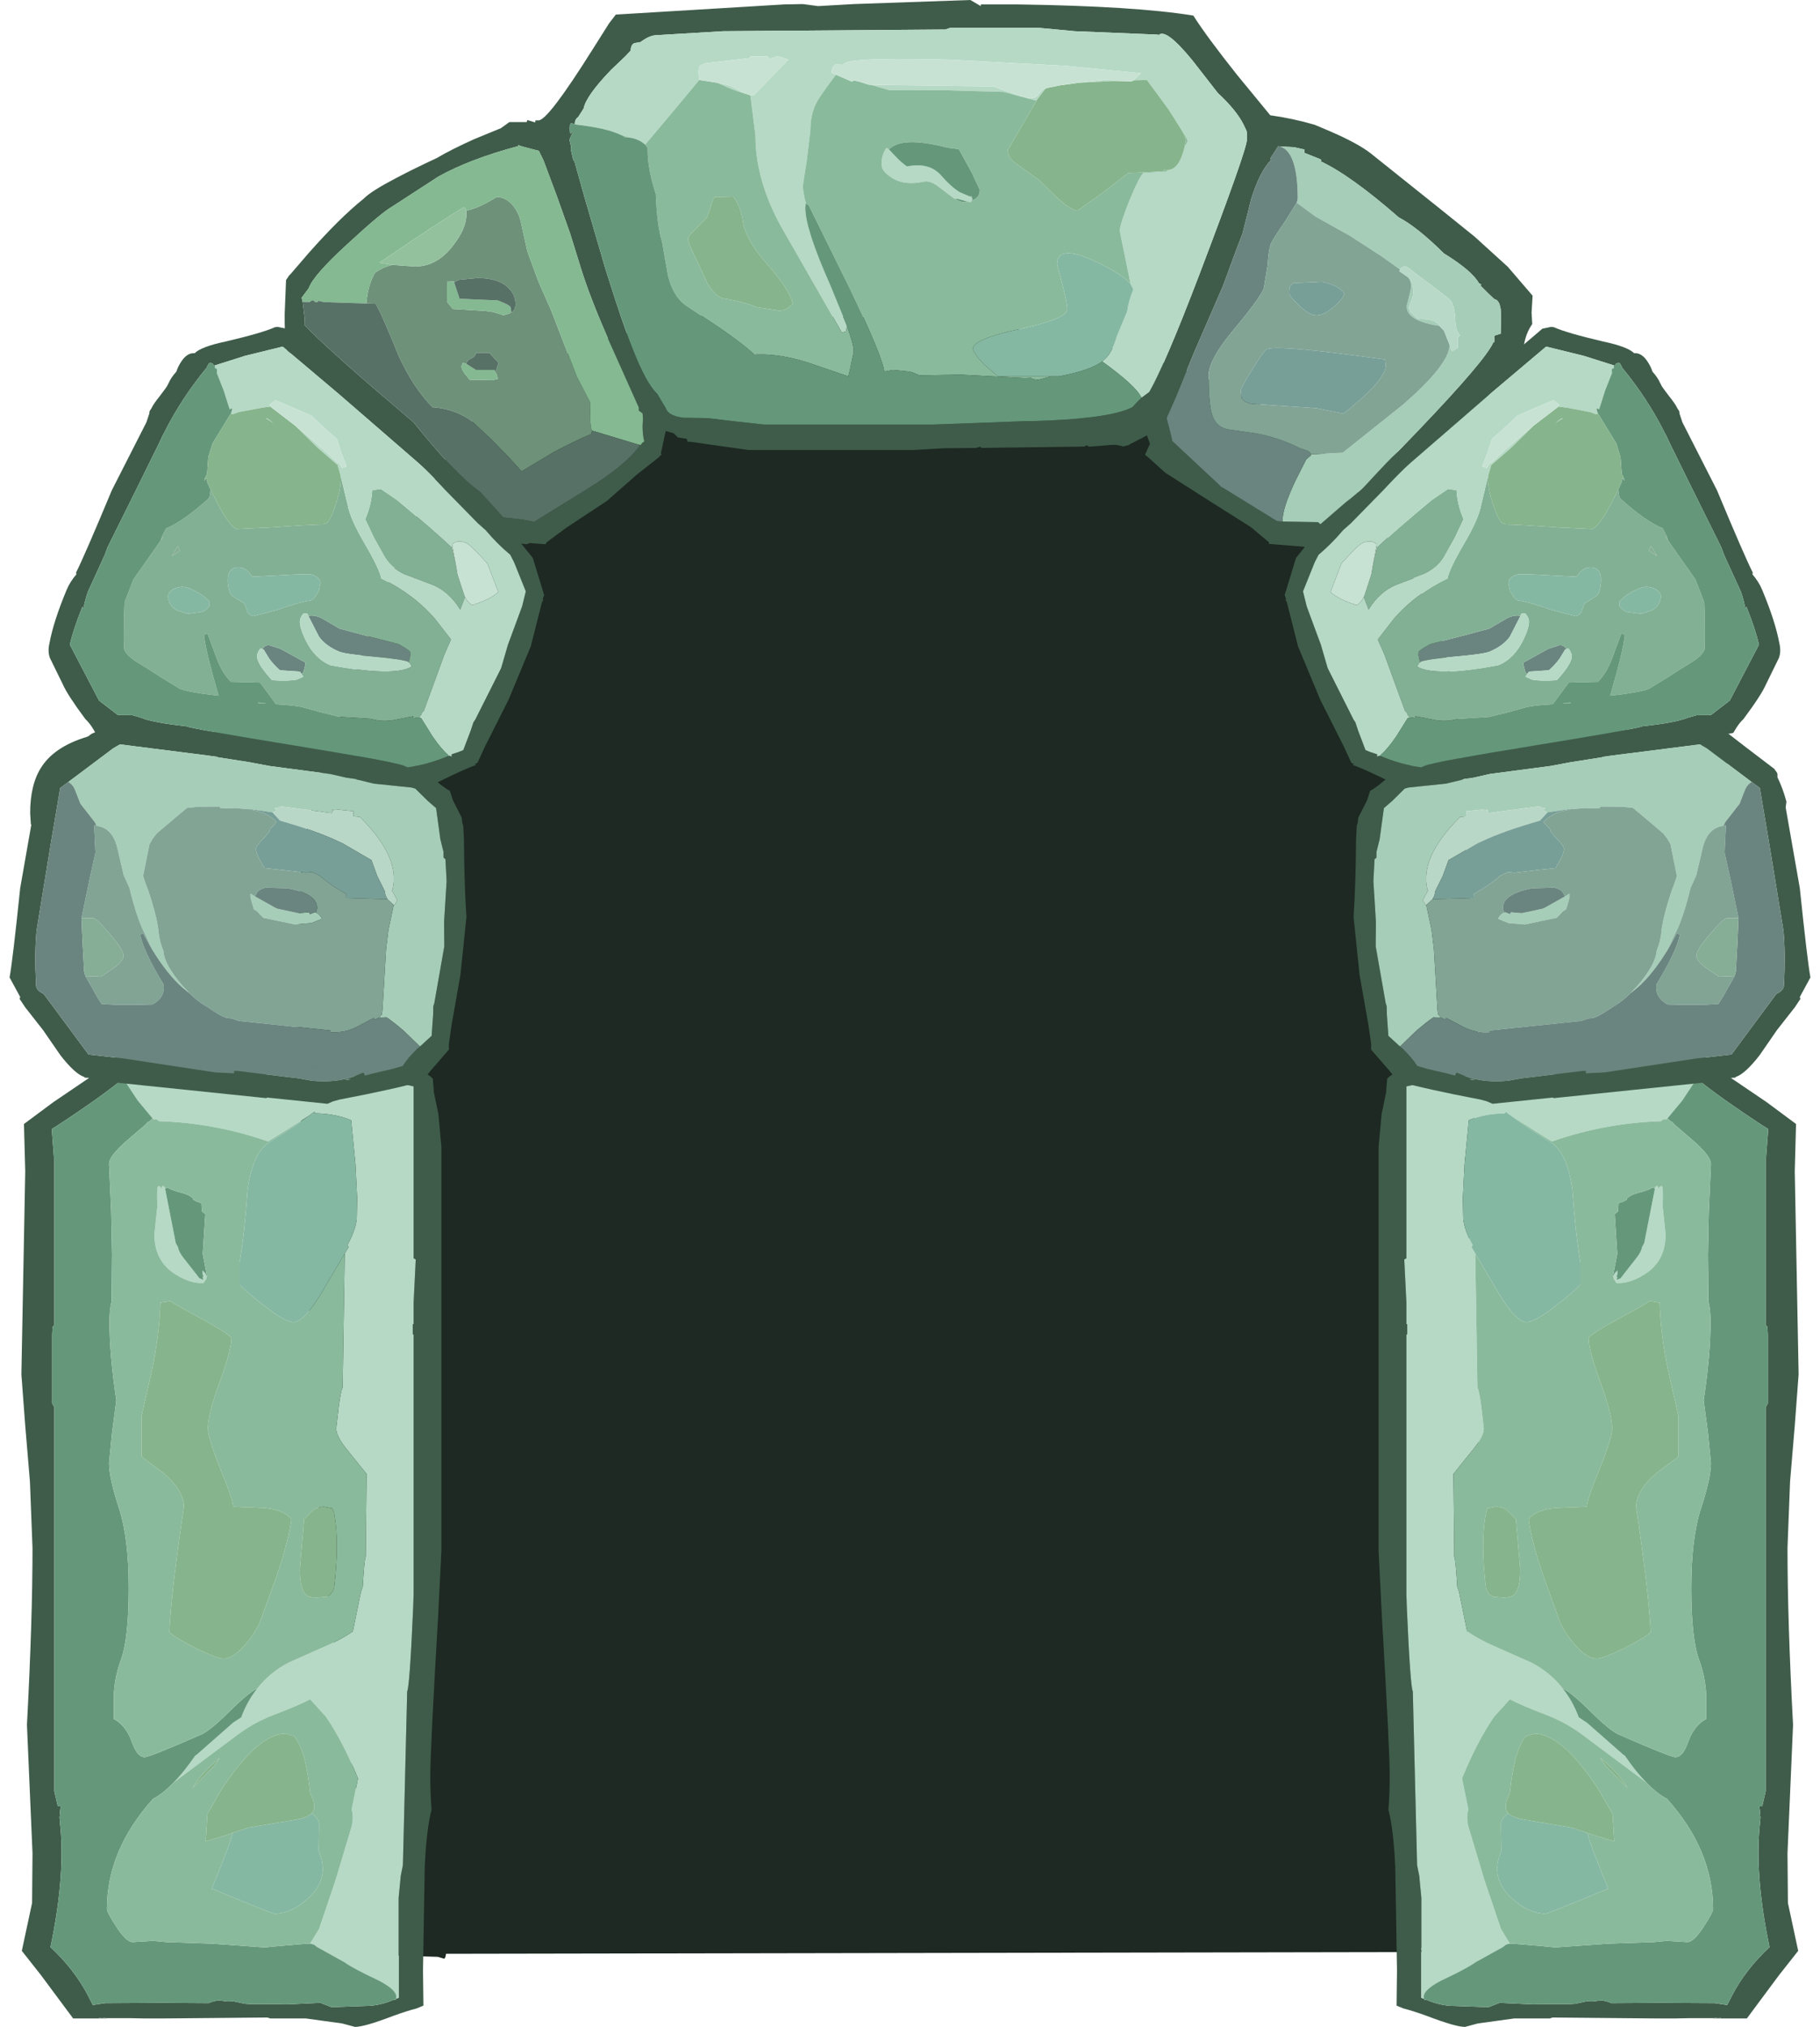 <?xml version="1.0" encoding="UTF-8" standalone="no"?>
<svg xmlns:ffdec="https://www.free-decompiler.com/flash" xmlns:xlink="http://www.w3.org/1999/xlink" ffdec:objectType="frame" height="298.9px" width="268.5px" xmlns="http://www.w3.org/2000/svg">
  <g transform="matrix(1.0, 0.0, 0.0, 1.0, 6.2, 5.0)">
    <use ffdec:characterId="113" height="288.8" transform="matrix(1.0, 0.0, 0.0, 1.0, -1.75, -5.0)" width="251.45" xlink:href="#shape0"/>
    <use ffdec:characterId="115" height="155.0" transform="matrix(1.262, 0.0, 0.0, -0.923, -3.045, 293.881)" width="49.1" xlink:href="#sprite0"/>
    <use ffdec:characterId="117" height="53.0" transform="matrix(0.995, 0.103, -0.103, 0.995, -0.749, 100.126)" width="66.1" xlink:href="#sprite1"/>
    <use ffdec:characterId="115" height="155.0" transform="matrix(-1.262, 0.0, 0.0, -0.923, 259.145, 293.881)" width="49.1" xlink:href="#sprite0"/>
    <use ffdec:characterId="117" height="53.0" transform="matrix(-0.995, 0.103, 0.103, 0.995, 256.849, 100.126)" width="66.1" xlink:href="#sprite1"/>
    <use ffdec:characterId="119" height="65.85" transform="matrix(0.923, 0.385, -0.385, 0.923, 22.119, 37.654)" width="66.4" xlink:href="#sprite2"/>
    <use ffdec:characterId="119" height="65.85" transform="matrix(-0.923, 0.385, 0.385, 0.923, 235.281, 37.654)" width="66.4" xlink:href="#sprite2"/>
  </g>
  <defs>
    <g id="shape0" transform="matrix(1.0, 0.0, 0.0, 1.0, 1.75, 5.0)">
      <path d="M195.0 68.7 L201.75 79.4 Q207.45 88.0 208.8 100.9 209.55 108.15 210.15 121.8 213.0 145.05 210.9 164.35 210.05 172.15 210.9 185.75 L211.95 206.85 211.05 222.35 209.7 245.9 209.3 255.75 Q208.95 261.5 208.05 265.4 207.4 268.35 207.0 274.9 206.2 279.85 203.3 282.45 L204.8 282.6 Q204.6 282.75 204.35 282.85 L202.8 282.85 202.45 283.1 200.9 282.85 59.6 283.1 Q59.5 283.9 59.25 283.8 L58.4 283.55 50.35 283.3 50.35 283.1 44.05 283.1 43.55 282.35 44.1 281.8 44.5 281.4 50.05 281.4 44.6 248.5 Q41.5 228.05 40.6 213.6 37.75 155.4 37.75 144.25 37.75 124.5 38.45 120.2 39.6 112.85 47.1 91.65 52.7 75.8 57.8 65.9 61.95 57.7 68.0 52.85 78.25 44.65 96.5 42.0 L96.5 41.55 131.3 41.8 Q168.15 45.65 184.5 57.8 190.4 62.2 195.0 68.7" fill="#1d2922" fill-rule="evenodd" stroke="none"/>
      <path d="M193.8 74.65 L192.8 75.7 187.25 76.45 186.9 75.8 186.0 75.6 181.0 75.2 181.0 74.95 178.3 72.7 172.2 68.85 165.7 64.7 163.1 62.35 162.75 62.1 162.75 62.0 163.45 60.45 163.15 59.6 163.0 59.2 162.25 59.6 160.4 60.55 160.4 60.6 160.1 60.7 160.0 60.7 159.5 60.85 159.4 60.8 158.5 60.6 157.9 60.6 157.85 60.65 157.8 60.6 154.75 60.85 154.45 60.85 154.25 60.75 154.1 60.65 153.8 60.85 138.5 61.05 138.5 60.85 137.95 61.0 137.8 61.05 133.0 61.1 128.7 61.35 104.2 61.35 99.2 60.65 95.75 60.15 95.25 60.15 95.1 59.7 93.8 59.5 93.2 58.9 92.0 58.55 92.0 58.6 91.3 61.85 91.4 62.05 91.05 62.3 91.1 62.35 87.85 64.9 83.35 68.85 77.3 72.85 74.4 75.0 74.3 75.25 72.15 75.1 72.05 75.05 71.5 75.25 Q70.15 75.15 69.15 74.7 68.3 74.3 68.25 74.0 68.75 73.65 69.3 73.45 L65.0 70.25 58.8 64.45 52.05 57.85 41.45 48.15 41.0 48.5 Q40.2 48.3 38.8 47.1 L37.05 45.85 37.0 46.55 36.75 46.8 36.7 46.85 36.55 47.6 36.25 47.6 35.95 45.3 35.8 45.25 35.85 44.55 35.8 42.55 35.8 42.1 35.8 41.25 36.0 36.3 36.5 35.55 36.55 35.55 39.35 32.3 Q43.95 27.1 47.45 24.3 L47.5 24.25 Q48.6 23.15 52.25 21.25 54.9 19.85 58.25 18.3 60.35 17.05 63.8 15.5 L67.7 13.9 68.95 13.0 71.5 13.0 71.6 12.7 72.75 13.05 72.8 12.75 73.25 12.75 Q74.65 12.75 81.25 2.25 L83.65 -1.55 84.65 -2.85 109.5 -4.35 112.25 -4.4 114.5 -4.1 119.75 -4.4 136.95 -5.0 138.5 -4.1 138.5 -4.35 143.8 -4.35 Q161.35 -4.1 169.85 -2.7 171.85 0.45 176.35 6.1 L181.2 12.0 Q184.5 12.45 187.75 13.4 L190.0 14.35 Q194.15 16.15 196.0 17.6 L206.45 25.95 211.35 29.9 216.25 34.35 219.9 38.6 219.75 41.1 219.85 42.8 219.8 42.85 Q218.5 44.75 218.5 47.5 L218.5 48.0 215.0 51.5 212.25 54.65 209.7 56.85 202.0 65.5 194.7 73.5 193.8 74.65 M162.2 53.65 L163.35 52.8 Q165.7 48.7 170.75 35.45 177.75 17.05 177.75 15.6 L177.75 14.75 177.75 14.6 177.7 14.3 177.25 13.35 Q176.2 11.25 173.45 8.7 L169.75 3.95 Q165.85 -0.85 164.75 0.15 L164.5 0.1 152.35 -0.4 147.0 -0.9 134.0 -0.9 133.25 -0.65 100.5 -0.4 90.45 0.2 Q89.5 0.3 88.3 1.2 L87.4 1.35 Q86.85 1.6 86.85 2.45 L86.0 3.35 83.95 5.3 Q80.25 9.15 79.9 11.0 L79.1 12.25 Q78.6 12.6 78.6 13.25 L78.65 13.35 78.5 13.3 78.2 13.2 Q77.85 13.1 77.85 13.85 77.85 15.1 78.1 14.5 L78.25 14.55 77.85 15.5 77.85 15.65 77.85 15.8 77.95 16.25 78.05 16.65 78.0 17.0 78.35 18.55 78.55 18.8 79.25 21.3 80.05 24.15 83.1 34.6 Q85.7 42.9 87.1 46.35 89.15 51.6 90.75 53.05 L92.0 55.15 92.05 55.25 Q92.4 56.3 94.6 56.6 L98.15 56.65 102.4 57.15 106.5 57.6 131.5 57.6 145.0 57.1 146.0 57.1 Q156.65 56.8 160.3 55.3 L160.85 55.05 161.4 54.45 162.2 53.65 M183.0 71.9 L188.25 72.0 188.6 72.3 192.3 69.1 Q195.5 66.7 199.5 62.15 L203.3 58.2 Q212.95 48.1 214.1 45.5 L214.25 45.45 214.25 44.5 215.2 44.2 215.25 41.75 215.2 40.6 215.05 39.95 Q214.8 39.2 214.25 39.1 L213.35 38.25 212.25 37.15 212.3 36.9 212.0 36.8 Q211.05 35.0 206.95 32.45 L206.85 32.4 Q202.85 28.45 200.15 27.05 193.05 20.85 188.65 18.8 L188.75 18.6 188.7 18.55 188.4 18.4 186.25 17.55 186.25 17.25 186.25 17.05 184.7 16.7 182.65 16.6 182.35 16.55 182.35 16.6 181.25 18.3 181.3 18.6 Q179.65 20.3 178.4 24.3 L177.1 29.45 176.1 32.05 174.25 37.1 169.95 47.0 167.25 53.6 165.9 56.65 166.4 58.55 166.75 60.05 173.45 66.3 173.6 66.45 173.95 66.8 174.25 66.95 182.2 71.85 183.0 71.9 M187.6 75.35 L187.15 75.4 187.5 75.45 187.6 75.35 M213.85 52.15 L213.9 52.15 213.95 52.1 213.85 52.15 M243.05 105.85 Q245.15 104.8 246.0 103.35 L248.15 105.0 249.55 112.8 249.7 113.6 244.95 113.6 244.75 112.35 Q244.75 108.3 243.25 106.1 L243.05 105.85 M209.55 55.95 L209.0 56.3 207.2 58.2 209.55 55.95 M88.1 60.6 L88.35 60.6 88.55 60.3 88.85 60.1 Q88.6 59.15 88.6 57.85 L88.65 56.75 88.65 56.6 88.6 55.95 88.05 55.55 88.05 55.1 83.55 45.05 Q80.8 38.75 79.5 34.55 L77.9 29.4 76.0 24.05 74.0 18.7 73.3 17.25 70.85 16.6 70.25 16.4 70.25 16.55 Q63.1 18.45 58.45 21.05 L51.6 25.5 Q50.15 26.3 45.15 30.9 40.0 35.6 39.35 37.5 L38.3 38.9 38.45 39.55 38.75 42.0 38.7 42.9 Q41.35 45.7 48.7 52.05 L54.8 57.25 Q61.0 65.0 64.65 67.55 L68.05 71.3 70.85 71.6 72.6 71.95 80.45 67.1 Q85.95 63.7 88.1 60.85 L88.05 60.7 88.1 60.6 M39.25 39.55 L39.4 39.4 39.4 39.55 39.25 39.55 M8.05 103.8 L4.25 106.15 Q0.85 108.2 0.25 109.85 -0.25 111.1 -0.3 113.4 L-0.35 117.35 -1.0 117.6 -1.65 116.5 -1.75 114.9 Q-1.75 110.6 -0.05 108.05 2.05 104.85 7.35 103.45 L8.05 103.8" fill="#3f5c4a" fill-rule="evenodd" stroke="none"/>
      <path d="M193.8 74.65 L194.7 73.5 202.0 65.5 209.7 56.85 212.25 54.65 206.75 60.75 199.0 69.15 193.8 74.65 M47.85 39.75 Q48.05 37.1 49.1 35.25 50.05 34.5 51.65 34.05 L55.0 34.3 Q58.25 34.3 60.6 31.25 62.6 28.7 62.6 26.65 L62.6 26.1 62.6 26.05 Q63.95 25.8 65.6 24.9 L67.1 24.05 Q68.25 24.05 69.25 25.05 70.2 26.05 70.6 27.55 L71.6 32.05 73.25 36.55 75.1 40.75 78.9 50.55 80.9 54.4 80.85 55.65 Q80.85 57.75 81.1 58.5 L81.15 58.5 81.0 59.0 Q78.85 59.9 75.5 61.65 L70.75 64.5 68.65 62.2 66.25 59.75 63.35 57.05 Q60.8 55.25 57.6 55.05 54.75 52.15 52.6 47.45 50.5 42.2 49.25 39.8 L47.85 39.75 M60.8 36.65 L60.75 36.5 59.75 36.55 59.75 39.5 60.6 40.55 65.5 40.85 65.75 40.9 65.85 40.9 66.4 41.0 67.05 41.15 68.1 41.5 69.0 41.2 Q69.85 40.9 69.85 39.85 69.85 38.5 68.85 37.5 67.45 36.0 64.25 36.0 L61.6 36.25 Q61.15 36.4 60.8 36.65 M66.9 49.85 L67.35 48.5 66.0 47.05 64.0 47.05 Q64.0 47.55 63.3 47.85 62.7 48.1 62.6 48.65 L62.1 48.5 61.85 49.05 Q61.95 49.5 62.4 50.15 L63.1 51.0 66.5 51.05 67.25 50.85 67.1 50.3 66.9 49.85" fill="#6e9279" fill-rule="evenodd" stroke="none"/>
      <path d="M182.65 16.6 L184.7 16.7 186.25 17.05 186.25 17.25 186.25 17.55 188.4 18.4 188.7 18.55 188.75 18.6 188.65 18.8 Q193.05 20.85 200.15 27.05 202.85 28.45 206.85 32.4 L206.95 32.45 Q211.05 35.0 212.0 36.8 L212.3 36.9 212.25 37.15 213.35 38.25 214.25 39.1 Q214.8 39.2 215.05 39.95 L215.2 40.6 215.25 41.75 215.2 44.2 214.25 44.5 214.25 45.45 214.1 45.5 Q212.95 48.1 203.3 58.2 L199.5 62.15 Q195.5 66.7 192.3 69.1 L188.6 72.3 188.25 72.0 183.0 71.9 183.0 71.8 Q183.0 69.9 184.95 65.8 L186.5 62.75 187.25 62.1 187.2 62.0 191.9 61.75 200.8 54.65 Q207.65 48.7 207.65 45.85 L208.0 46.8 208.9 46.25 208.9 44.75 209.2 44.45 Q208.55 43.7 208.5 42.3 208.4 39.95 207.75 39.25 207.25 38.75 203.8 36.2 L201.45 34.4 201.0 34.25 200.7 34.4 Q200.45 34.5 200.35 34.75 L197.7 32.85 193.0 29.8 187.9 26.95 185.1 24.9 185.25 24.3 Q185.25 17.4 182.65 16.6 M201.55 35.9 L201.9 36.2 Q202.5 37.75 202.2 38.8 L201.65 40.3 201.9 41.05 203.0 42.05 Q205.5 41.95 206.15 43.0 L206.15 43.05 Q201.15 42.3 201.35 40.05 L201.85 38.0 Q202.15 36.8 201.65 36.05 L201.55 35.9" fill="#a5cdb7" fill-rule="evenodd" stroke="none"/>
      <path d="M182.65 16.6 Q185.25 17.4 185.25 24.3 L185.1 24.9 183.45 27.55 Q181.45 30.45 181.25 31.05 180.95 31.95 180.8 34.15 L180.25 37.5 Q179.75 38.9 175.65 43.8 172.1 48.1 172.1 50.35 172.1 54.8 172.7 56.4 173.25 57.9 174.85 58.3 L179.0 58.9 Q182.3 59.45 185.6 61.1 L186.2 61.3 Q186.9 61.5 187.1 61.75 L187.2 62.0 187.25 62.1 186.5 62.75 184.95 65.8 Q183.0 69.9 183.0 71.8 L183.0 71.9 182.2 71.85 174.25 66.95 173.95 66.8 173.6 66.45 173.45 66.3 166.75 60.05 166.4 58.55 165.9 56.65 167.25 53.6 169.95 47.0 174.25 37.1 176.1 32.05 177.1 29.45 178.4 24.3 Q179.65 20.3 181.3 18.6 L181.25 18.3 182.35 16.6 182.35 16.55 182.65 16.6" fill="#6a857f" fill-rule="evenodd" stroke="none"/>
      <path d="M185.1 24.9 L187.9 26.95 193.0 29.8 197.7 32.85 200.35 34.75 200.25 35.0 201.55 35.9 201.65 36.05 Q202.15 36.8 201.85 38.0 L201.35 40.05 Q201.15 42.3 206.15 43.05 L206.8 43.75 206.85 43.8 206.85 43.85 206.9 43.95 207.65 45.85 Q207.65 48.7 200.8 54.65 L191.9 61.75 187.2 62.0 187.1 61.75 Q186.9 61.5 186.2 61.3 L185.6 61.1 Q182.3 59.45 179.0 58.9 L174.85 58.3 Q173.25 57.9 172.7 56.4 172.1 54.8 172.1 50.35 172.1 48.1 175.65 43.8 179.75 38.9 180.25 37.5 L180.8 34.15 Q180.95 31.95 181.25 31.05 181.45 30.45 183.45 27.55 L185.1 24.9 M198.25 48.85 L198.15 48.05 198.0 48.0 Q181.7 45.7 180.6 46.55 180.05 47.0 178.45 49.6 176.85 52.2 176.85 52.6 L176.95 53.65 Q177.3 54.35 178.5 54.55 L188.05 55.2 192.0 56.0 Q198.25 51.05 198.25 48.85 M188.85 36.55 L184.6 36.75 184.15 37.15 Q184.0 37.45 184.0 38.25 184.0 38.65 185.4 40.0 186.95 41.5 188.0 41.5 189.1 41.5 190.45 40.35 191.75 39.3 192.15 38.3 191.35 37.1 188.85 36.55" fill="#81a495" fill-rule="evenodd" stroke="none"/>
      <path d="M188.85 36.55 Q191.35 37.1 192.15 38.3 191.75 39.3 190.45 40.35 189.1 41.5 188.0 41.5 186.95 41.5 185.4 40.0 184.0 38.65 184.0 38.25 184.0 37.45 184.15 37.15 L184.6 36.75 188.85 36.55 M198.25 48.85 Q198.25 51.05 192.0 56.0 L188.05 55.2 178.5 54.55 Q177.3 54.35 176.95 53.65 L176.85 52.6 Q176.85 52.2 178.45 49.6 180.05 47.0 180.6 46.55 181.7 45.7 198.0 48.0 L198.15 48.05 198.25 48.85" fill="#779f97" fill-rule="evenodd" stroke="none"/>
      <path d="M78.65 13.35 L78.6 13.25 Q78.6 12.6 79.1 12.25 L79.9 11.0 Q80.25 9.15 83.95 5.3 L86.0 3.35 86.85 2.45 Q86.85 1.6 87.4 1.35 L88.3 1.2 Q89.5 0.3 90.45 0.2 L100.5 -0.4 133.25 -0.65 134.0 -0.9 147.0 -0.9 152.35 -0.4 164.5 0.1 164.75 0.15 Q165.85 -0.85 169.75 3.95 L173.45 8.7 Q176.2 11.25 177.25 13.35 L177.7 14.3 177.75 14.6 177.75 14.75 177.75 15.6 Q177.75 17.05 170.75 35.45 165.7 48.7 163.35 52.8 L162.2 53.65 Q161.4 51.9 156.4 48.3 L157.0 47.75 Q157.95 46.75 158.6 44.5 L160.0 41.15 160.1 40.95 Q160.2 39.95 160.65 38.6 L161.0 37.65 160.6 36.9 159.8 33.0 159.0 29.05 Q159.0 28.1 160.45 24.5 161.95 20.9 162.5 20.5 L165.85 20.3 166.2 20.05 Q167.8 19.9 168.55 16.7 L169.0 15.85 Q169.0 15.45 168.0 14.0 L166.2 11.15 163.0 6.8 161.05 6.85 162.1 5.8 151.0 4.7 134.0 3.8 Q121.5 3.5 119.0 4.1 118.35 4.25 118.1 4.55 L117.0 4.5 117.0 4.55 Q116.5 4.8 116.5 5.75 L117.2 6.05 117.1 6.05 Q114.75 9.15 114.25 10.15 113.35 11.85 113.35 14.25 L112.8 18.85 Q112.25 22.05 112.25 22.5 112.25 23.3 112.7 25.05 L112.65 25.0 112.6 25.65 Q112.6 28.75 116.2 36.85 L118.75 43.05 118.6 43.85 118.0 44.05 109.0 28.35 Q105.25 21.5 105.25 15.0 L104.5 9.05 105.0 9.05 108.5 5.45 110.1 3.8 109.15 3.45 108.5 3.3 107.35 3.65 107.0 3.3 104.5 3.3 104.5 3.55 98.0 4.3 97.15 4.6 Q96.85 4.85 96.85 5.65 L96.95 6.8 93.0 11.55 89.0 16.3 88.95 16.3 Q88.05 15.5 86.75 15.3 L86.7 15.3 85.4 14.9 Q83.4 13.9 78.65 13.35 M153.0 7.2 L157.15 6.75 158.25 6.9 158.5 6.95 158.1 6.95 153.0 7.2 M148.05 8.05 L146.75 9.75 146.75 9.8 146.5 9.8 144.45 9.25 141.85 8.55 132.95 8.3 125.0 8.3 122.25 7.5 140.35 7.75 Q145.15 9.5 145.75 9.5 146.5 9.5 146.85 9.1 L147.6 8.25 148.05 8.05 M124.95 17.05 L125.95 18.1 Q126.7 18.9 127.6 19.55 131.0 18.85 132.8 21.05 134.1 22.55 135.4 23.35 L136.8 23.95 137.25 24.0 137.1 24.1 137.25 24.25 137.2 24.55 137.0 24.8 136.55 24.75 136.1 24.6 135.0 24.3 134.75 24.3 134.6 24.3 132.15 22.45 Q130.95 21.55 130.0 21.8 127.2 22.4 125.35 21.2 123.85 20.25 123.85 19.25 123.85 17.75 124.6 16.8 L124.95 17.05 M99.6 7.2 L101.0 7.5 Q101.8 7.65 103.0 8.45 L103.55 8.75 Q101.8 8.25 100.2 7.45 L99.6 7.2" fill="#b5d9c5" fill-rule="evenodd" stroke="none"/>
      <path d="M160.6 36.9 L161.0 37.65 160.65 38.6 Q160.2 39.95 160.1 40.95 L160.0 41.15 158.6 44.5 Q157.95 46.75 157.0 47.75 L156.4 48.3 Q154.6 49.65 150.0 50.5 L148.85 50.5 141.0 50.5 139.0 48.75 Q137.35 47.05 137.35 46.4 137.35 45.0 144.3 43.5 151.25 42.0 151.25 40.6 151.25 39.4 149.75 34.0 149.75 30.9 155.4 33.55 159.5 35.5 160.6 36.9" fill="#85b8a2" fill-rule="evenodd" stroke="none"/>
      <path d="M85.4 14.9 L86.7 15.3 86.05 15.3 Q85.8 15.05 85.4 14.9 M88.95 16.3 L89.0 16.3 93.0 11.55 96.95 6.8 97.0 6.8 99.6 7.2 100.2 7.45 Q101.8 8.25 103.55 8.75 L104.5 9.05 105.25 15.0 Q105.25 21.5 109.0 28.35 L118.0 44.05 118.6 43.85 118.75 43.05 Q119.75 45.8 119.75 46.85 L119.15 49.7 118.95 50.5 114.25 48.9 Q109.15 47.05 105.1 47.3 103.4 45.7 99.75 43.2 L95.0 40.05 Q93.1 38.7 92.35 35.65 L91.5 30.8 Q90.7 28.05 90.55 23.6 89.35 19.95 89.35 17.15 L89.35 16.8 88.95 16.3 M112.7 25.05 Q112.25 23.3 112.25 22.5 112.25 22.05 112.8 18.85 L113.35 14.25 Q113.35 11.85 114.25 10.15 114.75 9.15 117.1 6.05 L117.2 6.05 119.5 7.05 119.7 6.85 120.6 7.05 122.0 7.5 122.25 7.5 125.0 8.3 132.95 8.3 141.85 8.55 144.45 9.25 146.5 9.8 146.75 9.8 142.5 17.1 Q142.5 18.15 143.4 18.9 L147.1 21.55 149.6 24.0 Q151.85 26.05 152.75 26.05 L156.5 23.4 160.25 20.5 165.5 20.25 165.5 20.05 166.0 20.05 166.2 20.05 165.85 20.3 162.5 20.5 Q161.95 20.9 160.45 24.5 159.0 28.1 159.0 29.05 L159.8 33.0 160.6 36.9 Q159.5 35.5 155.4 33.55 149.75 30.9 149.75 34.0 151.25 39.4 151.25 40.6 151.25 42.0 144.3 43.5 137.35 45.0 137.35 46.4 137.35 47.05 139.0 48.75 L141.0 50.5 148.85 50.5 147.0 51.0 146.1 50.9 145.9 50.7 145.0 50.75 135.6 50.25 129.45 50.35 128.65 50.0 128.0 49.8 125.5 49.55 124.25 49.8 Q124.0 47.6 119.15 37.5 L113.1 25.25 112.7 25.05 M168.0 14.0 Q169.0 15.45 169.0 15.85 L168.55 16.7 168.75 15.65 Q168.75 15.25 168.0 14.0 M124.95 17.05 L124.6 16.8 Q123.85 17.75 123.85 19.25 123.85 20.25 125.35 21.2 127.2 22.4 130.0 21.8 130.95 21.55 132.15 22.45 L134.6 24.3 134.75 24.3 Q135.45 24.8 136.0 24.8 L136.55 24.75 137.0 24.8 137.2 24.55 Q138.35 24.15 138.35 23.0 L137.1 20.35 135.25 17.0 133.7 16.8 133.5 16.75 Q128.45 15.45 126.1 16.3 125.35 16.6 124.95 17.05 M98.6 25.65 L98.1 27.05 96.05 29.15 Q95.35 29.8 95.35 30.25 95.35 30.95 96.45 33.1 L97.85 36.05 Q98.15 37.0 99.0 37.95 99.85 38.9 100.5 39.0 103.6 39.5 105.4 40.3 L108.75 40.8 Q109.9 40.8 110.75 39.75 110.25 37.65 106.8 33.75 103.6 30.1 103.35 27.3 102.95 25.3 102.0 24.0 L99.25 24.05 Q98.85 24.55 98.6 25.65" fill="#8aba9c" fill-rule="evenodd" stroke="none"/>
      <path d="M162.2 53.65 L161.4 54.45 160.85 55.05 160.3 55.3 Q156.65 56.8 146.0 57.1 L145.0 57.1 131.5 57.6 106.5 57.6 102.4 57.15 98.15 56.65 94.6 56.6 Q92.4 56.3 92.05 55.25 L92.0 55.15 90.75 53.05 Q89.15 51.6 87.1 46.35 85.7 42.9 83.1 34.6 L80.05 24.15 79.25 21.3 78.55 18.8 78.35 18.55 78.0 17.0 78.05 16.65 77.95 16.25 77.85 15.8 77.85 15.65 77.85 15.5 78.25 14.55 78.1 14.5 Q77.85 15.1 77.85 13.85 77.85 13.1 78.2 13.2 L78.5 13.3 78.65 13.35 Q83.4 13.9 85.4 14.9 85.8 15.05 86.05 15.3 L86.7 15.3 86.75 15.3 Q88.05 15.5 88.95 16.3 L89.35 16.8 89.35 17.15 Q89.35 19.95 90.55 23.6 90.7 28.05 91.5 30.8 L92.35 35.65 Q93.1 38.7 95.0 40.05 L99.75 43.2 Q103.4 45.7 105.1 47.3 109.15 47.05 114.25 48.9 L118.95 50.5 119.15 49.7 119.75 46.85 Q119.75 45.8 118.75 43.05 L116.2 36.85 Q112.6 28.75 112.6 25.65 L112.65 25.0 112.7 25.05 113.1 25.25 119.15 37.5 Q124.0 47.6 124.25 49.8 L125.5 49.55 128.0 49.8 128.65 50.0 129.45 50.35 135.6 50.25 145.0 50.75 145.9 50.7 146.1 50.9 147.0 51.0 148.85 50.5 150.0 50.5 Q154.6 49.65 156.4 48.3 161.4 51.9 162.2 53.65 M137.2 24.55 L137.25 24.25 137.1 24.1 137.25 24.0 136.8 23.95 135.4 23.35 Q134.1 22.55 132.8 21.05 131.0 18.85 127.6 19.55 126.7 18.9 125.95 18.1 L124.95 17.05 Q125.35 16.6 126.1 16.3 128.45 15.45 133.5 16.75 L133.7 16.8 135.25 17.0 137.1 20.35 138.35 23.0 Q138.35 24.15 137.2 24.55 M134.75 24.3 L135.0 24.3 136.1 24.6 136.55 24.75 136.0 24.8 Q135.45 24.8 134.75 24.3" fill="#65987b" fill-rule="evenodd" stroke="none"/>
      <path d="M161.05 6.85 L163.0 6.8 166.2 11.15 168.0 14.0 Q168.75 15.25 168.75 15.65 L168.55 16.7 Q167.8 19.9 166.2 20.05 L166.0 20.05 165.5 20.05 165.5 20.25 160.25 20.5 156.5 23.4 152.75 26.05 Q151.85 26.05 149.6 24.0 L147.1 21.55 143.4 18.9 Q142.5 18.15 142.5 17.1 L146.75 9.8 146.75 9.75 148.05 8.05 148.4 7.95 150.1 7.6 152.65 7.25 153.0 7.2 158.1 6.95 158.5 6.95 160.75 7.0 161.05 6.85 M98.6 25.65 Q98.85 24.55 99.25 24.05 L102.0 24.0 Q102.95 25.3 103.35 27.3 103.6 30.1 106.8 33.75 110.25 37.65 110.75 39.75 109.9 40.8 108.75 40.8 L105.4 40.3 Q103.6 39.5 100.5 39.0 99.85 38.9 99.0 37.95 98.15 37.0 97.85 36.05 L96.45 33.1 Q95.35 30.95 95.35 30.25 95.35 29.8 96.05 29.15 L98.1 27.05 98.6 25.65" fill="#86b48c" fill-rule="evenodd" stroke="none"/>
      <path d="M38.45 39.55 L38.3 38.9 39.35 37.5 Q40.0 35.6 45.15 30.9 50.15 26.3 51.6 25.5 L58.45 21.05 Q63.1 18.45 70.25 16.55 L70.25 16.4 70.85 16.6 73.3 17.25 74.0 18.7 76.0 24.05 77.9 29.4 79.5 34.55 Q80.8 38.75 83.55 45.05 L88.05 55.1 88.05 55.55 88.6 55.95 88.65 56.6 88.65 56.75 88.6 57.85 Q88.6 59.15 88.85 60.1 L88.55 60.3 88.35 60.6 88.1 60.6 85.3 59.75 81.15 58.5 81.1 58.5 Q80.85 57.75 80.85 55.65 L80.9 54.4 78.9 50.55 75.1 40.75 73.25 36.55 71.6 32.05 70.6 27.55 Q70.2 26.05 69.25 25.05 68.25 24.05 67.1 24.05 L65.6 24.9 Q63.95 25.8 62.6 26.05 L62.6 26.1 62.5 25.8 62.25 25.55 Q59.35 27.2 49.75 33.75 L51.65 34.05 Q50.05 34.5 49.1 35.25 48.05 37.1 47.85 39.75 L41.6 39.55 40.75 39.35 40.65 39.55 40.3 39.55 40.0 39.25 39.65 39.4 39.45 39.55 39.4 39.55 39.4 39.4 39.25 39.55 38.5 39.5 38.45 39.55 M65.85 40.9 L65.75 40.9 65.5 40.85 60.6 40.55 59.75 39.5 59.75 36.55 60.75 36.5 60.8 36.65 61.6 39.05 67.25 39.3 68.2 39.7 Q68.9 40.0 69.1 40.25 L69.25 41.0 69.0 41.2 68.1 41.5 67.05 41.15 66.3 40.95 65.85 40.9 M66.9 49.85 L67.1 50.3 67.25 50.85 66.5 51.05 63.1 51.0 62.4 50.15 Q61.95 49.5 61.85 49.05 L62.1 48.5 62.6 48.65 64.0 49.55 66.75 49.55 66.9 49.85" fill="#84b991" fill-rule="evenodd" stroke="none"/>
      <path d="M38.45 39.55 L38.5 39.5 39.25 39.55 39.4 39.55 39.45 39.55 39.65 39.4 40.0 39.25 40.3 39.55 40.65 39.55 40.75 39.35 41.6 39.55 47.85 39.75 49.25 39.8 Q50.5 42.2 52.6 47.45 54.75 52.15 57.6 55.05 60.8 55.25 63.35 57.05 L66.25 59.75 68.65 62.2 70.75 64.5 75.5 61.65 Q78.85 59.9 81.0 59.0 L81.15 58.5 85.3 59.75 88.1 60.6 88.05 60.7 88.1 60.85 Q85.95 63.7 80.45 67.1 L72.6 71.95 70.85 71.6 68.05 71.3 64.65 67.55 Q61.0 65.0 54.8 57.25 L48.7 52.05 Q41.35 45.7 38.7 42.9 L38.75 42.0 38.45 39.55 M60.8 36.65 Q61.15 36.4 61.6 36.25 L64.25 36.0 Q67.45 36.0 68.85 37.5 69.85 38.5 69.85 39.85 69.85 40.9 69.0 41.2 L69.25 41.0 69.1 40.25 Q68.9 40.0 68.2 39.7 L67.25 39.3 61.6 39.05 60.8 36.65 M67.05 41.15 L66.4 41.0 65.85 40.9 66.3 40.95 67.05 41.15 M62.6 48.65 Q62.7 48.1 63.3 47.85 64.0 47.55 64.0 47.05 L66.0 47.05 67.35 48.5 66.9 49.85 66.75 49.55 64.0 49.55 62.6 48.65" fill="#577166" fill-rule="evenodd" stroke="none"/>
      <path d="M96.95 6.8 L96.85 5.65 Q96.85 4.85 97.15 4.6 L98.0 4.3 104.5 3.55 104.5 3.3 107.0 3.3 107.35 3.65 108.5 3.3 109.15 3.45 110.1 3.8 108.5 5.45 105.0 9.05 104.5 9.05 103.55 8.75 103.0 8.45 Q101.8 7.65 101.0 7.5 L99.6 7.2 97.0 6.8 96.95 6.8 M117.2 6.05 L116.5 5.75 Q116.5 4.8 117.0 4.55 L117.0 4.5 118.1 4.55 Q118.35 4.25 119.0 4.1 121.5 3.5 134.0 3.8 L151.0 4.7 162.1 5.8 161.05 6.85 160.75 7.0 158.5 6.95 158.25 6.9 157.15 6.75 153.0 7.2 152.65 7.25 150.1 7.6 148.4 7.95 148.05 8.05 147.6 8.25 146.85 9.1 Q146.5 9.5 145.75 9.5 145.15 9.5 140.35 7.75 L122.25 7.5 122.0 7.5 120.6 7.05 119.7 6.85 119.5 7.05 117.2 6.05" fill="#c7e2d3" fill-rule="evenodd" stroke="none"/>
      <path d="M200.35 34.75 Q200.45 34.5 200.7 34.4 L201.0 34.25 201.45 34.4 203.8 36.2 Q207.25 38.75 207.75 39.25 208.4 39.95 208.5 42.3 208.55 43.7 209.2 44.45 L208.9 44.75 208.9 46.25 208.0 46.8 207.65 45.85 206.9 43.95 206.85 43.85 206.85 43.8 206.8 43.75 206.15 43.05 206.15 43.0 Q205.5 41.95 203.0 42.05 L201.9 41.05 201.65 40.3 202.2 38.8 Q202.5 37.75 201.9 36.2 L201.55 35.9 200.25 35.0 200.35 34.75" fill="#b9d9c8" fill-rule="evenodd" stroke="none"/>
      <path d="M51.65 34.05 L49.75 33.75 Q59.35 27.2 62.25 25.55 L62.5 25.8 62.6 26.1 62.6 26.65 Q62.6 28.7 60.6 31.25 58.25 34.3 55.0 34.3 L51.65 34.05" fill="#93c19e" fill-rule="evenodd" stroke="none"/>
    </g>
    <g id="sprite0" transform="matrix(1.0, 0.0, 0.0, 1.0, -1.55, -1.05)">
      <use ffdec:characterId="114" height="155.0" transform="matrix(1.0, 0.0, 0.0, 1.0, 1.55, 1.05)" width="49.1" xlink:href="#shape1"/>
    </g>
    <g id="shape1" transform="matrix(1.0, 0.0, 0.0, 1.0, -1.55, -1.05)">
      <path d="M11.45 2.45 L14.15 2.45 14.2 2.45 16.0 2.4 17.8 2.4 18.05 2.4 30.3 2.55 30.65 2.4 34.8 2.4 39.05 1.6 40.55 1.05 Q41.65 1.05 45.0 2.8 46.6 3.6 47.75 4.0 L48.55 4.45 48.5 10.1 48.7 26.5 Q48.9 32.65 49.5 35.75 49.35 38.35 49.35 41.05 49.35 45.35 50.25 66.25 L50.65 77.05 50.65 141.65 50.3 146.85 49.75 150.5 49.75 150.8 49.65 152.45 49.65 152.55 49.6 152.6 Q49.0 153.55 46.75 154.4 L44.5 154.9 43.45 155.3 41.55 156.05 12.5 156.05 Q11.95 154.9 10.05 153.2 L5.3 148.8 1.85 145.3 2.0 137.75 1.55 105.3 2.0 97.1 2.55 88.15 2.85 77.55 Q2.85 66.0 2.2 49.3 L2.85 28.8 2.8 20.85 1.6 13.2 3.85 9.3 7.6 2.4 10.6 2.4 10.7 2.5 10.75 2.5 10.8 2.55 11.05 2.55 11.45 2.45 M45.35 5.55 L45.3 5.35 45.1 5.4 Q43.4 4.4 41.8 4.4 L37.8 4.2 36.5 4.9 32.6 4.65 30.3 4.7 30.05 4.7 29.6 4.7 29.5 4.7 29.05 4.7 28.2 4.7 27.65 4.75 26.3 5.15 25.7 5.1 24.55 5.3 23.8 5.05 23.45 4.85 17.9 4.9 11.35 4.85 9.9 4.55 9.3 6.15 Q7.75 10.2 4.95 13.8 6.75 25.5 6.05 33.8 L6.0 34.65 6.1 34.65 6.05 35.4 6.15 36.3 5.8 36.3 5.4 38.7 5.4 100.05 5.15 100.65 5.15 111.65 5.2 112.9 5.4 113.15 5.4 139.95 5.35 140.0 5.1 144.5 5.7 145.0 Q10.45 149.25 13.1 152.15 L13.65 152.15 Q15.1 152.3 16.05 152.9 L18.8 152.9 18.9 152.9 35.4 153.4 37.8 153.55 38.75 153.6 39.75 153.7 39.65 153.15 46.45 151.6 47.4 151.3 47.4 123.85 47.65 123.65 47.4 116.75 47.4 113.3 47.3 113.35 47.3 111.7 47.4 111.65 47.4 70.2 47.35 68.1 Q46.95 55.45 46.65 54.65 L46.15 26.9 45.9 25.2 45.65 21.65 45.65 5.7 45.55 5.65 45.35 5.55" fill="#3f5c4a" fill-rule="evenodd" stroke="none"/>
      <path d="M45.35 5.55 L45.55 5.65 45.65 5.7 45.65 21.65 45.9 25.2 46.15 26.9 46.65 54.65 Q46.95 55.45 47.35 68.1 L47.4 70.2 47.4 111.65 47.3 111.7 47.3 113.35 47.4 113.3 47.4 116.75 47.65 123.65 47.4 123.85 47.4 151.3 46.45 151.6 39.65 153.15 39.75 153.7 38.75 153.6 37.8 153.55 35.4 153.4 18.9 152.9 18.8 152.9 16.05 152.9 Q15.1 152.3 13.65 152.15 L15.15 149.05 16.85 146.25 17.05 146.0 17.35 146.05 17.65 145.75 Q24.25 145.45 30.4 142.5 L32.4 144.2 35.2 146.65 35.8 147.25 35.9 147.0 Q38.25 146.95 40.1 145.9 L40.6 138.85 40.8 133.45 40.75 130.05 Q40.55 128.1 39.65 125.95 L39.8 125.65 39.35 124.6 39.1 103.15 Q38.9 102.8 38.65 100.2 L38.35 96.65 Q38.35 95.35 39.75 93.05 L41.9 89.4 41.8 76.15 Q41.65 75.95 41.45 71.35 L41.25 70.6 40.3 64.25 Q38.85 62.85 36.5 61.5 L32.8 59.25 Q30.6 57.7 29.15 55.15 27.95 53.1 27.25 50.5 L26.3 49.65 22.1 44.6 21.85 44.35 Q20.55 41.75 19.35 40.1 L26.6 47.5 Q28.6 49.6 30.95 50.85 34.2 52.55 35.3 53.4 L37.15 50.6 Q39.1 46.75 40.9 40.75 L40.15 35.75 Q40.4 34.85 40.2 33.25 L38.3 24.6 36.35 16.7 35.3 14.35 35.35 14.35 35.75 14.2 36.05 13.9 36.0 13.9 39.3 11.4 Q40.3 10.4 43.35 8.45 45.65 6.8 45.35 5.55 M18.35 134.95 L18.3 135.25 Q18.2 135.35 18.05 135.4 L17.9 134.95 17.8 135.25 17.55 135.4 Q17.35 135.15 17.45 132.05 L17.4 131.6 17.1 127.65 Q17.1 123.35 19.6 121.25 21.35 119.75 22.85 119.9 L23.2 120.65 Q23.3 121.25 22.7 121.9 L22.75 121.25 22.85 120.9 22.75 120.9 22.8 120.4 22.35 120.65 22.05 121.2 20.5 123.9 Q19.95 124.85 19.85 125.65 L19.6 126.25 18.35 134.95" fill="#b5d9c5" fill-rule="evenodd" stroke="none"/>
      <path d="M13.65 152.15 L13.1 152.15 Q10.45 149.25 5.7 145.0 L5.1 144.5 5.35 140.0 5.4 139.95 5.4 113.15 5.2 112.9 5.15 111.65 5.15 100.65 5.4 100.05 5.4 38.7 5.8 36.3 6.15 36.3 6.05 35.4 6.1 34.65 6.0 34.65 6.05 33.8 Q6.75 25.5 4.95 13.8 7.75 10.2 9.3 6.15 L9.9 4.55 11.35 4.85 17.9 4.9 23.45 4.85 23.8 5.05 24.55 5.3 25.7 5.1 26.3 5.15 27.65 4.75 28.2 4.7 29.05 4.7 29.5 4.7 29.6 4.7 30.05 4.7 30.3 4.7 32.6 4.65 36.5 4.9 37.8 4.2 41.8 4.4 Q43.4 4.4 45.1 5.4 L45.3 5.35 45.35 5.55 Q45.65 6.8 43.35 8.45 40.3 10.4 39.3 11.4 L36.0 13.9 36.05 13.9 35.75 14.2 35.35 14.35 35.3 14.35 34.9 14.35 31.45 13.95 30.0 13.75 23.85 14.35 18.5 14.6 16.95 14.8 14.55 14.6 Q13.8 14.6 12.6 17.15 11.55 19.4 11.55 19.85 11.55 29.3 16.95 37.5 18.05 38.25 19.35 40.1 20.55 41.75 21.85 44.35 L22.1 44.6 26.3 49.65 27.25 50.5 Q27.95 53.1 29.15 55.15 28.1 54.45 25.95 51.55 23.6 48.35 22.55 47.75 16.55 44.15 15.95 44.15 15.1 44.15 14.5 46.45 13.8 49.2 12.35 50.25 L12.35 53.0 Q12.3 56.35 13.15 59.55 14.1 62.95 14.1 71.15 14.1 79.15 12.95 83.95 11.8 88.75 11.8 91.15 L12.15 96.0 12.65 101.15 Q11.85 108.35 11.85 113.65 11.85 115.85 12.1 116.9 L12.1 117.85 12.1 117.9 12.1 118.0 12.1 118.1 12.15 124.4 12.05 131.25 11.8 138.9 Q11.8 140.25 14.1 142.9 L16.1 145.25 16.3 145.6 16.5 145.7 16.85 146.15 16.85 146.25 15.15 149.05 13.65 152.15 M23.2 120.65 L23.3 120.65 22.75 124.55 23.05 130.9 22.65 131.35 22.6 132.65 22.05 132.9 21.65 133.2 21.6 133.4 Q21.25 133.95 20.3 134.3 19.15 134.7 18.6 135.15 L18.35 134.95 19.6 126.25 19.85 125.65 Q19.95 124.85 20.5 123.9 L22.05 121.2 22.35 120.65 22.8 120.4 22.75 120.9 22.85 120.9 22.75 121.25 22.7 121.9 Q23.3 121.25 23.2 120.65" fill="#65987b" fill-rule="evenodd" stroke="none"/>
      <path d="M16.85 146.25 L16.85 146.15 16.5 145.7 16.3 145.6 16.1 145.25 14.1 142.9 Q11.8 140.25 11.8 138.9 L12.05 131.25 12.15 124.4 12.1 118.1 12.1 118.0 12.1 117.9 12.1 117.85 12.1 116.9 Q11.85 115.85 11.85 113.65 11.85 108.35 12.65 101.15 L12.15 96.0 11.8 91.15 Q11.8 88.75 12.95 83.95 14.1 79.15 14.1 71.15 14.1 62.95 13.15 59.55 12.3 56.35 12.35 53.0 L12.35 50.25 Q13.8 49.2 14.5 46.45 15.1 44.15 15.95 44.15 16.55 44.15 22.55 47.75 23.6 48.35 25.95 51.55 28.1 54.45 29.15 55.15 30.6 57.7 32.8 59.25 L36.5 61.5 Q38.85 62.85 40.3 64.25 L41.25 70.6 41.45 71.35 Q41.65 75.95 41.8 76.15 L41.9 89.4 39.75 93.05 Q38.35 95.35 38.35 96.65 L38.65 100.2 Q38.9 102.8 39.1 103.15 L39.35 124.6 36.65 118.35 Q34.6 113.65 33.35 113.65 32.4 113.65 30.05 116.15 28.2 118.05 27.05 119.65 L27.05 123.15 Q27.6 127.3 28.0 134.85 28.6 140.75 30.55 142.4 L33.1 144.6 35.2 146.65 32.4 144.2 30.4 142.5 Q24.25 145.45 17.65 145.75 L17.35 146.05 17.05 146.0 16.85 146.25 M19.35 40.1 Q18.05 38.25 16.95 37.5 11.55 29.3 11.55 19.85 11.55 19.4 12.6 17.15 13.8 14.6 14.55 14.6 L16.95 14.8 18.5 14.6 23.85 14.35 30.0 13.75 31.45 13.95 34.9 14.35 35.3 14.35 36.35 16.7 38.3 24.6 40.2 33.25 Q40.4 34.85 40.15 35.75 L40.9 40.75 Q39.1 46.75 37.15 50.6 L35.3 53.4 Q34.2 52.55 30.95 50.85 28.6 49.6 26.6 47.5 L19.35 40.1 M35.45 35.15 Q36.15 34.65 36.35 33.65 L36.3 29.15 Q37.65 24.95 35.2 21.75 33.2 19.15 31.1 19.15 30.85 19.15 23.8 23.15 25.85 29.9 26.1 31.35 L26.25 32.05 25.4 31.65 23.1 30.7 23.3 35.1 25.0 39.1 Q29.25 47.9 32.45 47.9 L33.45 47.45 33.6 47.2 Q34.85 44.75 35.3 38.4 36.1 36.3 35.6 35.35 L35.45 35.15 M24.75 44.05 L24.05 42.65 21.55 39.2 Q22.55 41.6 24.75 44.05 M37.15 69.75 L36.05 69.65 Q35.15 69.65 34.85 70.05 34.1 70.95 34.1 74.15 L34.25 76.6 34.6 82.15 35.65 83.6 Q36.2 84.15 36.95 84.15 L37.9 83.9 38.1 83.15 Q38.75 78.5 38.1 71.15 37.8 70.0 37.15 69.75 M25.15 59.9 Q24.4 59.9 21.8 61.65 19.3 63.4 18.85 64.15 19.05 70.3 20.55 84.15 20.55 86.75 18.15 89.55 L15.6 92.15 15.6 98.65 16.8 105.85 Q17.7 111.65 17.8 116.75 L18.95 117.0 Q19.65 116.35 22.7 114.1 25.3 112.2 26.1 111.15 26.1 109.15 24.7 104.0 23.35 98.9 23.35 96.65 23.35 95.15 24.8 90.2 26.3 85.25 26.3 84.15 L29.85 83.95 Q32.25 83.7 33.1 82.15 32.8 78.75 31.35 72.95 L29.55 66.15 Q29.15 64.55 27.95 62.5 26.4 59.9 25.15 59.9 M23.2 120.65 L22.85 119.9 Q21.35 119.75 19.6 121.25 17.1 123.35 17.1 127.65 L17.4 131.6 17.45 132.05 Q17.35 135.15 17.55 135.4 L17.8 135.25 17.9 134.95 18.05 135.4 Q18.2 135.35 18.3 135.25 L18.35 134.95 18.6 135.15 Q19.15 134.7 20.3 134.3 21.25 133.95 21.6 133.4 L21.65 133.2 22.05 132.9 22.6 132.65 22.65 131.35 23.05 130.9 22.75 124.55 23.3 120.65 23.2 120.65" fill="#8aba9c" fill-rule="evenodd" stroke="none"/>
      <path d="M26.25 32.05 L26.1 31.35 Q25.85 29.9 23.8 23.15 30.85 19.15 31.1 19.15 33.2 19.15 35.2 21.75 37.65 24.95 36.3 29.15 L36.35 33.65 Q36.15 34.65 35.45 35.15 34.9 34.4 33.35 34.1 L28.1 32.9 26.25 32.05 M39.35 124.6 L39.8 125.65 39.65 125.95 Q40.55 128.1 40.75 130.05 L40.8 133.45 40.6 138.85 40.1 145.9 Q38.25 146.95 35.9 147.0 L35.8 147.25 35.2 146.65 33.1 144.6 30.55 142.4 Q28.6 140.75 28.0 134.85 27.6 127.3 27.05 123.15 L27.05 119.65 Q28.2 118.05 30.05 116.15 32.4 113.65 33.35 113.65 34.6 113.65 36.65 118.35 L39.35 124.6" fill="#85b8a2" fill-rule="evenodd" stroke="none"/>
      <path d="M11.45 2.45 L11.05 2.55 10.8 2.55 10.75 2.5 10.7 2.5 10.6 2.4 11.55 2.4 11.45 2.45" fill="#577166" fill-rule="evenodd" stroke="none"/>
      <path d="M35.45 35.15 L35.6 35.35 Q36.1 36.3 35.3 38.4 34.85 44.75 33.6 47.2 L33.45 47.45 32.45 47.9 Q29.25 47.9 25.0 39.1 L23.3 35.1 23.1 30.7 25.4 31.65 26.25 32.05 28.1 32.9 33.35 34.1 Q34.9 34.4 35.45 35.15 M24.75 44.05 Q22.55 41.6 21.55 39.2 L24.05 42.65 24.75 44.05 M25.15 59.9 Q26.4 59.9 27.95 62.5 29.15 64.55 29.55 66.15 L31.35 72.95 Q32.8 78.75 33.1 82.15 32.25 83.7 29.85 83.95 L26.3 84.15 Q26.3 85.25 24.8 90.2 23.35 95.15 23.35 96.65 23.35 98.9 24.7 104.0 26.1 109.15 26.1 111.15 25.3 112.2 22.7 114.1 19.65 116.35 18.95 117.0 L17.8 116.75 Q17.7 111.65 16.8 105.85 L15.6 98.65 15.6 92.15 18.15 89.55 Q20.55 86.75 20.55 84.15 19.05 70.3 18.85 64.15 19.3 63.4 21.8 61.65 24.4 59.9 25.15 59.9 M37.15 69.75 Q37.8 70.0 38.1 71.15 38.75 78.5 38.1 83.15 L37.9 83.9 36.95 84.15 Q36.2 84.15 35.65 83.6 L34.6 82.15 34.25 76.6 34.1 74.15 Q34.1 70.95 34.85 70.05 35.15 69.65 36.05 69.65 L37.15 69.75" fill="#86b48c" fill-rule="evenodd" stroke="none"/>
    </g>
    <g id="sprite1" transform="matrix(1.0, 0.0, 0.0, 1.0, -1.7, 0.1)">
      <use ffdec:characterId="116" height="53.0" transform="matrix(1.0, 0.0, 0.0, 1.0, 1.7, -0.1)" width="66.1" xlink:href="#shape2"/>
    </g>
    <g id="shape2" transform="matrix(1.0, 0.0, 0.0, 1.0, -1.7, 0.1)">
      <path d="M38.1 -0.1 L47.7 1.1 49.5 1.25 49.55 1.6 50.6 1.7 52.55 1.9 55.7 1.75 57.45 2.0 58.95 2.15 60.05 2.95 Q62.4 4.65 63.45 5.05 L64.05 6.4 65.6 8.8 65.75 9.5 65.95 10.0 66.25 11.9 Q66.95 18.3 67.8 23.3 L67.8 31.85 67.25 39.5 67.15 42.25 67.25 43.0 64.9 46.35 63.8 48.05 Q59.95 49.6 51.95 52.0 L51.05 52.35 50.25 52.8 41.25 52.8 41.25 52.9 15.95 52.9 15.6 52.6 15.5 52.6 14.25 52.65 14.15 52.55 Q12.75 52.25 10.35 49.75 L7.4 46.3 4.45 43.25 3.5 42.1 3.55 41.8 1.7 39.1 Q1.9 36.45 1.9 25.85 L2.75 13.8 2.55 12.95 Q2.9 10.85 3.5 9.25 L3.45 8.8 Q3.45 8.55 3.75 8.15 L3.8 8.0 7.85 4.2 10.0 2.15 Q11.15 1.45 12.2 1.1 L13.05 0.0 28.3 0.0 28.25 -0.1 38.1 -0.1 M62.95 43.0 L64.5 41.25 64.4 38.15 64.3 36.9 64.4 36.4 65.0 27.95 64.6 24.4 64.35 18.35 63.85 15.15 63.55 14.95 63.45 14.1 62.8 12.3 61.7 7.8 60.35 6.85 58.35 5.25 57.75 5.15 52.2 5.15 50.0 4.85 49.55 4.8 49.55 4.75 48.15 4.7 47.7 4.65 45.65 4.4 36.65 4.15 33.6 3.9 28.85 3.65 28.85 3.6 27.4 3.55 14.35 3.25 13.4 3.95 7.35 9.55 6.25 10.55 5.7 19.05 4.95 31.8 Q4.95 35.0 5.7 39.85 5.8 40.6 6.95 41.0 L14.45 49.2 19.7 49.25 33.3 49.9 36.1 49.75 36.05 49.4 36.5 49.35 36.9 49.35 45.0 49.5 45.55 49.5 47.55 49.65 Q51.05 49.65 53.7 48.4 L55.0 47.7 55.15 47.75 55.3 48.1 56.35 47.7 59.25 46.7 60.75 46.1 Q61.2 45.05 62.65 43.3 L62.95 43.0 M48.5 47.6 L47.85 47.65 47.65 47.65 48.5 47.6 M52.85 49.0 L53.25 48.85 52.45 48.95 52.85 49.0" fill="#3f5c4a" fill-rule="evenodd" stroke="none"/>
      <path d="M7.35 9.55 L13.4 3.95 14.35 3.25 27.4 3.55 28.85 3.6 28.85 3.65 33.6 3.9 36.65 4.15 45.65 4.4 47.7 4.65 48.15 4.7 49.55 4.75 49.55 4.8 50.0 4.85 52.2 5.15 57.75 5.15 58.35 5.25 60.35 6.85 61.7 7.8 62.8 12.3 63.45 14.1 63.55 14.95 63.85 15.15 64.35 18.35 64.6 24.4 65.0 27.95 64.4 36.4 64.3 36.9 64.4 38.15 64.5 41.25 62.95 43.0 60.35 40.95 Q58.6 39.75 57.65 39.25 L57.5 39.2 57.5 39.25 56.55 39.35 56.75 39.0 56.85 38.95 56.9 38.25 56.5 29.25 56.55 26.45 56.55 26.4 56.95 22.65 57.05 22.65 57.4 21.9 56.6 20.7 56.45 20.55 56.55 20.4 Q57.25 15.55 50.65 10.25 L49.65 10.25 49.65 9.5 47.4 9.5 46.65 9.65 Q46.55 9.35 46.5 9.8 L46.5 10.1 45.85 10.1 44.85 10.05 38.9 9.9 38.45 10.15 38.0 10.25 38.35 10.55 37.8 10.9 37.75 10.9 34.4 10.75 34.35 10.8 32.15 10.85 30.85 11.05 30.7 11.05 30.0 11.05 30.0 10.9 29.95 10.85 26.8 11.2 25.15 11.55 23.5 13.25 21.1 15.75 20.6 16.55 20.2 17.45 19.75 22.2 20.15 23.1 20.7 24.2 21.3 25.55 Q22.55 28.5 22.85 30.1 23.15 31.55 23.85 32.85 24.2 34.85 27.1 37.6 L28.35 38.7 27.2 37.95 Q24.8 36.25 22.2 32.85 L20.85 30.6 Q19.5 28.55 17.9 24.1 L16.9 22.4 15.65 18.8 Q14.65 15.6 12.15 15.55 L11.85 15.05 9.45 12.55 8.45 10.6 Q8.05 9.85 7.35 9.55 M36.5 23.5 L39.5 24.8 39.9 24.95 43.1 25.3 43.3 25.25 44.65 25.0 44.8 25.25 45.5 24.9 45.65 24.95 Q46.15 25.05 46.65 25.75 L45.15 26.55 42.8 27.0 38.0 26.5 37.0 25.65 36.5 25.4 36.05 24.3 Q35.75 23.6 35.75 23.15 L36.5 23.5" fill="#a5cdb7" fill-rule="evenodd" stroke="none"/>
      <path d="M37.75 10.9 L37.8 10.9 38.35 10.55 38.0 10.25 38.45 10.15 38.9 9.9 44.85 10.05 45.85 10.1 46.5 10.1 46.5 9.8 Q46.55 9.35 46.65 9.65 L47.4 9.5 49.65 9.5 49.65 10.25 50.65 10.25 Q57.25 15.55 56.55 20.4 L56.45 20.55 56.6 20.7 57.4 21.9 57.05 22.65 56.95 22.65 55.95 21.9 55.6 21.35 55.4 20.7 54.1 18.65 53.0 16.4 48.45 14.35 47.7 14.1 Q44.4 12.95 39.0 12.0 L37.75 10.9" fill="#b9d7c7" fill-rule="evenodd" stroke="none"/>
      <path d="M34.35 10.8 L34.4 10.75 37.75 10.9 39.0 12.0 Q44.4 12.95 47.7 14.1 L48.45 14.35 53.0 16.4 54.1 18.65 55.4 20.7 55.6 21.35 55.95 21.9 49.8 22.35 49.8 21.75 47.7 20.75 46.35 19.95 45.6 19.45 44.4 19.05 43.6 19.25 39.9 19.2 37.45 19.2 Q35.9 17.2 35.9 16.45 35.9 16.05 36.8 14.9 L37.05 14.6 37.65 13.65 37.65 13.4 38.5 12.25 Q37.1 11.0 34.65 10.85 L34.35 10.8" fill="#779f97" fill-rule="evenodd" stroke="none"/>
      <path d="M12.15 15.55 Q14.65 15.6 15.65 18.8 L16.9 22.4 17.9 24.1 Q19.5 28.55 20.85 30.6 L22.2 32.85 20.6 30.6 20.2 30.85 Q20.95 33.25 24.4 37.8 L24.45 38.0 Q24.75 39.75 23.05 40.9 L21.15 41.15 17.65 41.5 15.6 41.6 14.75 40.5 12.8 37.75 15.1 37.6 17.05 35.95 Q18.1 34.95 18.1 34.25 18.1 33.45 15.85 31.3 13.8 29.35 13.1 29.1 L11.35 29.3 11.95 23.4 12.4 19.5 11.8 15.55 12.15 15.55 M28.35 38.7 L27.1 37.6 Q24.2 34.85 23.85 32.85 23.15 31.55 22.85 30.1 22.55 28.5 21.3 25.55 L20.7 24.2 20.15 23.1 19.75 22.2 20.2 17.45 20.6 16.55 21.1 15.75 23.5 13.25 25.15 11.55 26.8 11.2 29.95 10.85 30.0 10.9 30.0 11.05 30.7 11.05 30.85 11.05 32.15 10.85 34.35 10.8 34.65 10.85 Q37.1 11.0 38.5 12.25 L37.65 13.4 37.65 13.65 37.05 14.6 36.8 14.9 Q35.9 16.05 35.9 16.45 35.9 17.2 37.45 19.2 L39.9 19.2 43.6 19.25 44.4 19.05 45.6 19.45 46.35 19.95 47.7 20.75 49.8 21.75 49.8 22.35 55.95 21.9 56.95 22.65 56.55 26.4 56.55 26.45 56.5 29.25 56.9 38.25 56.85 38.95 56.75 39.0 56.55 39.35 55.9 39.75 55.75 39.5 53.5 41.0 Q51.75 42.2 49.6 42.25 L49.6 42.0 36.0 42.0 34.95 41.75 34.35 41.75 Q33.75 41.75 32.25 41.0 L31.0 40.35 Q29.65 39.75 28.35 38.7 M45.65 24.95 L45.75 24.4 Q45.75 23.3 44.6 22.65 43.45 22.0 41.15 21.8 L37.9 22.05 Q36.85 22.4 36.6 23.15 L36.5 23.5 35.75 23.15 Q35.75 23.6 36.05 24.3 L36.5 25.4 37.0 25.65 38.0 26.5 42.8 27.0 45.15 26.55 46.65 25.75 Q46.15 25.05 45.65 24.95" fill="#81a495" fill-rule="evenodd" stroke="none"/>
      <path d="M7.35 9.55 Q8.05 9.85 8.45 10.6 L9.45 12.55 11.85 15.05 12.15 15.55 11.8 15.55 12.4 19.5 11.95 23.4 11.35 29.3 11.85 32.7 12.55 37.1 12.8 37.75 14.75 40.5 15.6 41.6 17.65 41.5 21.15 41.15 23.05 40.9 Q24.75 39.75 24.45 38.0 L24.4 37.8 Q20.95 33.25 20.2 30.85 L20.6 30.6 22.2 32.85 Q24.8 36.25 27.2 37.95 L28.35 38.7 Q29.65 39.75 31.0 40.35 L32.25 41.0 Q33.75 41.75 34.35 41.75 L34.95 41.75 36.0 42.0 49.6 42.0 49.6 42.25 Q51.75 42.2 53.5 41.0 L55.75 39.5 55.9 39.75 56.55 39.35 57.5 39.25 57.5 39.2 57.65 39.25 Q58.6 39.75 60.35 40.95 L62.95 43.0 62.65 43.3 Q61.2 45.05 60.75 46.1 L59.25 46.7 56.35 47.7 55.3 48.1 55.15 47.75 55.0 47.7 53.7 48.4 Q51.05 49.65 47.55 49.65 L45.55 49.5 45.0 49.5 36.9 49.35 36.5 49.35 36.05 49.4 36.1 49.75 33.3 49.9 19.7 49.25 14.45 49.2 6.95 41.0 Q5.8 40.6 5.7 39.85 4.95 35.0 4.95 31.8 L5.7 19.05 6.25 10.55 7.35 9.55 M36.5 23.5 L36.6 23.15 Q36.85 22.4 37.9 22.05 L41.15 21.8 Q43.45 22.0 44.6 22.65 45.75 23.3 45.75 24.4 L45.65 24.95 45.5 24.9 44.8 25.25 44.65 25.0 43.3 25.25 43.1 25.3 39.9 24.95 39.5 24.8 36.5 23.5 M48.5 47.6 L47.65 47.65 47.85 47.65 48.5 47.6 M52.85 49.0 L52.45 48.95 53.25 48.85 52.85 49.0" fill="#6a857f" fill-rule="evenodd" stroke="none"/>
      <path d="M12.8 37.75 L12.55 37.1 11.85 32.7 11.35 29.3 13.1 29.1 Q13.8 29.35 15.85 31.3 18.1 33.45 18.1 34.25 18.1 34.95 17.05 35.95 L15.1 37.6 12.8 37.75" fill="#86ad95" fill-rule="evenodd" stroke="none"/>
    </g>
    <g id="sprite2" transform="matrix(1.0, 0.0, 0.0, 1.0, -1.4, 6.05)">
      <use ffdec:characterId="118" height="65.85" transform="matrix(1.0, 0.0, 0.0, 1.0, 1.4, -6.05)" width="66.4" xlink:href="#shape3"/>
    </g>
    <g id="shape3" transform="matrix(1.0, 0.0, 0.0, 1.0, -1.4, 6.05)">
      <path d="M15.2 -5.8 L16.5 -6.05 43.6 2.65 Q44.65 3.0 49.65 5.3 53.95 7.3 56.25 7.65 L57.25 7.85 60.55 9.8 63.05 11.15 64.25 12.6 66.7 15.55 66.75 16.2 66.9 16.35 66.8 16.55 67.8 23.3 67.8 31.85 67.25 39.5 67.15 42.2 66.85 42.5 67.1 42.55 Q65.9 43.55 62.7 47.25 61.45 48.65 59.4 48.8 L59.3 48.8 58.0 49.5 56.75 49.55 54.5 50.0 52.25 50.4 49.75 50.9 47.25 51.35 28.7 55.55 Q25.6 56.9 23.0 57.1 L22.2 57.35 21.0 57.6 18.7 58.45 17.0 59.05 13.45 59.8 12.85 59.35 Q12.0 58.75 11.3 58.5 7.5 56.25 6.25 55.05 L3.0 52.2 Q2.3 51.45 2.1 50.25 1.4 47.05 1.4 42.0 1.4 40.65 1.85 39.3 L1.7 39.1 Q1.9 36.45 1.9 25.85 L2.75 14.65 2.65 13.3 2.55 12.95 2.65 12.4 Q2.65 11.8 3.1 10.25 L3.45 8.85 3.45 8.8 3.5 8.6 3.55 8.05 Q3.55 7.2 3.95 6.05 3.9 5.35 4.0 4.7 4.25 2.85 5.4 2.5 5.9 1.25 8.95 -0.85 13.45 -4.1 14.85 -5.6 L15.2 -5.8 M62.8 42.9 L62.9 42.8 63.3 42.8 63.15 42.5 63.25 42.4 64.0 41.75 64.5 41.25 64.4 38.15 64.3 36.9 64.4 36.4 65.0 27.95 64.6 24.4 64.35 18.35 64.0 16.1 60.75 12.8 59.8 12.0 Q57.5 11.3 55.05 10.05 L53.6 9.55 47.45 6.95 Q43.8 5.3 42.15 4.75 L27.45 -0.1 17.0 -3.4 12.4 0.0 8.85 3.0 8.7 3.1 8.5 2.9 8.1 2.9 Q7.85 2.95 7.85 3.75 L7.85 3.8 Q6.15 9.4 5.75 15.1 L5.7 15.65 5.65 16.85 5.25 23.25 4.55 33.85 4.6 35.1 4.4 41.05 Q4.5 42.45 4.75 43.55 L4.5 43.35 Q4.55 47.05 4.95 49.25 L12.1 55.2 15.5 56.1 17.45 55.3 18.75 55.15 Q20.65 55.15 25.4 53.75 26.4 53.75 41.1 50.25 55.8 46.75 57.3 46.75 L57.9 46.75 Q60.5 45.25 62.8 42.9" fill="#3f5c4a" fill-rule="evenodd" stroke="none"/>
      <path d="M19.1 7.25 L20.1 7.55 18.7 7.3 19.1 7.25" fill="#a5cdb7" fill-rule="evenodd" stroke="none"/>
      <path d="M34.85 46.1 L34.9 46.15 33.9 46.5 33.85 46.45 34.85 46.1" fill="#81a495" fill-rule="evenodd" stroke="none"/>
      <path d="M52.1 32.4 L52.0 32.35 Q51.05 32.35 47.05 33.6 43.0 34.9 42.0 34.9 39.85 34.9 38.4 34.0 L35.8 31.8 Q36.55 31.25 37.8 31.35 L40.75 31.75 45.2 31.15 49.65 30.5 50.8 30.65 51.65 30.85 51.9 31.35 52.1 32.4 M38.2 40.1 L37.8 39.85 35.0 40.8 Q33.8 40.4 32.85 39.8 L31.6 38.9 31.4 38.95 Q31.5 38.2 32.15 38.0 L33.8 37.85 38.0 38.3 38.15 38.6 38.3 39.65 38.2 40.1" fill="#6a857f" fill-rule="evenodd" stroke="none"/>
      <path d="M11.4 29.9 L11.35 29.3 11.55 29.3 11.4 29.9 M14.6 30.2 L13.8 31.4 14.05 29.7 14.6 30.2" fill="#86ad95" fill-rule="evenodd" stroke="none"/>
      <path d="M32.2 10.85 L34.8 14.4 Q35.95 16.2 39.35 18.75 42.8 21.35 43.6 22.55 48.9 22.85 53.2 25.0 L56.55 26.9 56.5 29.25 56.9 38.2 Q56.75 38.2 56.75 38.9 L56.75 39.0 56.55 39.35 55.9 39.75 55.75 39.5 53.5 41.0 Q52.0 42.05 50.15 42.25 L49.7 42.4 45.8 43.75 42.9 44.2 40.55 44.5 Q39.35 44.6 36.4 45.65 L35.6 45.15 33.0 43.6 29.0 45.15 Q27.4 44.55 25.65 42.7 L23.05 39.9 22.65 40.3 Q23.75 42.35 28.1 47.75 23.8 49.0 22.4 49.0 L19.2 48.5 19.15 48.5 17.25 48.15 15.4 47.85 Q13.15 47.55 12.55 46.7 L12.0 45.3 10.6 42.0 10.0 40.4 9.9 36.75 11.15 31.1 11.4 29.9 11.55 29.3 11.35 29.3 11.45 27.95 Q13.4 26.05 15.6 21.35 L15.3 20.15 17.0 21.6 Q19.95 24.05 21.05 24.05 L25.6 21.9 Q30.75 19.3 32.6 18.5 L33.1 18.0 33.25 16.9 Q33.25 12.75 32.2 10.85 M55.9 20.2 L56.05 20.35 56.1 22.25 56.1 22.3 Q53.6 20.5 51.0 20.5 L46.5 20.65 Q44.2 20.55 42.6 19.25 L40.25 17.4 38.05 15.4 Q38.05 13.0 37.35 11.05 L38.45 10.4 41.35 11.0 Q48.3 13.15 51.45 14.35 L53.15 16.75 53.75 17.7 55.9 20.2 M35.8 31.8 L35.55 31.55 35.1 31.65 Q34.85 31.8 34.85 32.6 34.85 33.5 36.8 35.25 39.1 37.25 41.55 37.25 51.0 35.25 52.75 32.8 L52.3 32.45 52.1 32.4 51.9 31.35 51.65 30.85 50.8 30.65 49.65 30.5 45.2 31.15 40.75 31.75 37.8 31.35 Q36.55 31.25 35.8 31.8 M14.55 19.45 L14.45 19.4 14.45 19.3 14.55 19.45 M14.6 30.2 L14.05 29.7 13.8 31.4 14.6 30.2 M35.8 27.8 L35.55 26.55 Q35.1 25.8 33.75 26.0 32.5 26.45 29.35 28.0 L25.9 29.65 Q24.6 28.7 23.5 29.15 22.55 29.55 22.55 30.5 22.55 31.25 23.2 32.3 23.85 33.35 24.35 33.4 L26.4 33.75 27.1 34.55 Q27.5 35.0 28.25 35.0 L31.2 32.75 Q34.05 30.2 35.25 29.55 L35.6 29.0 35.8 27.8 M18.0 34.8 Q17.0 34.8 16.25 35.45 15.5 36.05 15.5 36.8 15.5 37.25 16.05 37.8 16.75 38.5 17.75 38.5 L19.25 38.35 21.05 37.3 Q21.5 37.0 21.75 36.05 L21.55 35.5 Q20.3 34.8 18.0 34.8 M31.4 38.95 L31.2 38.9 Q31.0 39.0 31.0 39.8 31.0 41.0 34.5 42.6 36.85 41.8 37.85 41.1 L38.55 40.35 38.2 40.1 38.3 39.65 38.15 38.6 38.0 38.3 33.8 37.85 32.15 38.0 Q31.5 38.2 31.4 38.95" fill="#82b094" fill-rule="evenodd" stroke="none"/>
      <path d="M8.85 3.0 L12.4 0.0 17.0 -3.4 27.45 -0.1 42.15 4.75 Q43.8 5.3 47.45 6.95 L53.6 9.55 55.05 10.05 Q57.5 11.3 59.8 12.0 L60.75 12.8 64.0 16.1 64.35 18.35 64.6 24.4 65.0 27.95 64.4 36.4 64.3 36.9 64.4 38.15 64.5 41.25 64.0 41.75 63.25 42.4 63.15 42.5 63.3 42.8 62.9 42.8 62.8 42.9 62.65 42.75 Q61.6 42.45 59.55 41.15 L56.95 39.3 56.55 39.35 56.75 39.0 56.75 38.9 Q56.75 38.2 56.9 38.2 L56.5 29.25 56.55 26.9 53.2 25.0 Q48.9 22.85 43.6 22.55 42.8 21.35 39.35 18.75 35.95 16.2 34.8 14.4 L32.2 10.85 31.55 10.05 31.2 9.6 27.55 8.4 23.2 6.65 24.8 7.15 Q28.85 8.4 31.1 9.35 L31.25 9.25 32.0 9.75 32.5 9.25 30.9 7.6 29.65 6.1 26.75 5.1 24.8 4.35 19.1 4.3 18.85 4.65 18.5 5.25 18.8 5.45 Q18.3 5.7 17.65 6.1 L14.75 8.0 14.05 8.65 13.75 8.65 Q13.75 7.85 13.55 7.9 L13.35 8.15 11.45 5.9 9.55 3.95 9.35 3.4 9.0 3.35 8.85 3.0 M53.15 16.75 L51.45 14.35 Q48.3 13.15 41.35 11.0 L38.45 10.4 37.35 11.05 Q38.05 13.0 38.05 15.4 L40.25 17.4 42.6 19.25 Q44.2 20.55 46.5 20.65 L51.0 20.5 Q53.6 20.5 56.1 22.3 L56.1 22.25 56.05 20.35 55.9 20.2 Q56.8 21.0 57.5 21.0 59.6 19.25 60.3 17.75 L57.2 14.5 Q53.85 12.9 53.15 12.9 51.7 12.9 51.3 13.9 L53.15 16.75 M35.8 31.8 L38.4 34.0 Q39.85 34.9 42.0 34.9 43.0 34.9 47.05 33.6 51.05 32.35 52.0 32.35 L52.1 32.4 52.3 32.45 52.75 32.8 Q51.0 35.25 41.55 37.25 39.1 37.25 36.8 35.25 34.85 33.5 34.85 32.6 34.85 31.8 35.1 31.65 L35.55 31.55 35.8 31.8 M31.4 38.95 L31.6 38.9 32.85 39.8 Q33.8 40.4 35.0 40.8 L37.8 39.85 38.2 40.1 38.55 40.35 37.85 41.1 Q36.85 41.8 34.5 42.6 31.0 41.0 31.0 39.8 31.0 39.0 31.2 38.9 L31.4 38.95" fill="#b5d9c5" fill-rule="evenodd" stroke="none"/>
      <path d="M8.85 3.0 L9.0 3.35 9.35 3.4 9.55 3.95 11.45 5.9 13.35 8.15 13.55 7.9 Q13.75 7.85 13.75 8.65 L13.25 11.85 12.95 13.75 13.05 14.7 13.15 15.85 13.95 18.25 13.9 18.6 Q13.9 19.85 14.05 18.8 L14.45 19.3 14.45 19.4 14.55 19.45 15.3 20.15 15.6 21.35 Q13.4 26.05 11.45 27.95 L11.35 29.3 11.4 29.9 11.15 31.1 9.9 36.75 10.0 40.4 10.6 42.0 12.0 45.3 12.55 46.7 Q13.15 47.55 15.4 47.85 L17.25 48.15 19.15 48.5 19.2 48.5 22.4 49.0 Q23.8 49.0 28.1 47.75 23.75 42.35 22.65 40.3 L23.05 39.9 25.65 42.7 Q27.4 44.55 29.0 45.15 L33.0 43.6 35.6 45.15 36.4 45.65 Q39.35 44.6 40.55 44.5 L42.9 44.2 45.8 43.75 49.7 42.4 50.15 42.25 Q52.0 42.05 53.5 41.0 L55.75 39.5 55.9 39.75 56.55 39.35 56.95 39.3 59.55 41.15 Q61.6 42.45 62.65 42.75 L62.8 42.9 Q60.5 45.25 57.9 46.75 L57.3 46.75 Q55.8 46.75 41.1 50.25 26.4 53.75 25.4 53.75 20.65 55.15 18.75 55.15 L17.45 55.3 15.5 56.1 12.1 55.2 4.95 49.25 Q4.55 47.05 4.5 43.35 L4.75 43.55 Q4.5 42.45 4.4 41.05 L4.6 35.1 4.55 33.85 5.25 23.25 5.65 16.85 5.7 15.65 5.75 15.1 Q6.15 9.4 7.85 3.8 L7.85 3.75 Q7.85 2.95 8.1 2.9 L8.5 2.9 8.7 3.1 8.85 3.0 M34.85 46.1 L33.85 46.45 33.9 46.5 34.9 46.15 34.85 46.1" fill="#65987b" fill-rule="evenodd" stroke="none"/>
      <path d="M13.75 8.65 L14.05 8.65 14.75 8.0 17.65 6.1 Q18.3 5.7 18.8 5.45 L18.85 5.5 23.2 6.65 27.55 8.4 31.2 9.6 31.55 10.05 32.2 10.85 Q33.25 12.75 33.25 16.9 L33.1 18.0 32.6 18.5 Q30.75 19.3 25.6 21.9 L21.05 24.05 Q19.95 24.05 17.0 21.6 L15.3 20.15 14.55 19.45 14.45 19.3 14.05 18.8 Q13.9 19.85 13.9 18.6 L13.95 18.25 13.15 15.85 13.05 14.7 12.95 13.75 13.25 11.85 13.75 8.65 M19.1 7.25 L18.7 7.3 20.1 7.55 19.1 7.25" fill="#86b48c" fill-rule="evenodd" stroke="none"/>
      <path d="M18.0 34.8 Q20.3 34.8 21.55 35.5 L21.75 36.05 Q21.5 37.0 21.05 37.3 L19.25 38.35 17.75 38.5 Q16.75 38.5 16.05 37.8 15.5 37.25 15.5 36.8 15.5 36.05 16.25 35.45 17.0 34.8 18.0 34.8 M35.8 27.8 L35.6 29.0 35.25 29.55 Q34.05 30.2 31.2 32.75 L28.25 35.0 Q27.5 35.0 27.1 34.55 L26.4 33.75 24.35 33.4 Q23.85 33.35 23.2 32.3 22.55 31.25 22.55 30.5 22.55 29.55 23.5 29.15 24.6 28.7 25.9 29.65 L29.35 28.0 Q32.5 26.45 33.75 26.0 35.1 25.8 35.55 26.55 L35.8 27.8" fill="#85b8a2" fill-rule="evenodd" stroke="none"/>
      <path d="M18.8 5.45 L18.5 5.25 18.85 4.65 19.1 4.3 24.8 4.35 26.75 5.1 29.65 6.1 30.9 7.6 32.5 9.25 32.0 9.75 31.25 9.25 31.1 9.35 Q28.85 8.4 24.8 7.15 L23.2 6.65 18.85 5.5 18.8 5.45 M55.9 20.2 L53.75 17.7 53.15 16.75 51.3 13.9 Q51.7 12.9 53.15 12.9 53.85 12.9 57.2 14.5 L60.3 17.75 Q59.6 19.25 57.5 21.0 56.8 21.0 55.9 20.2" fill="#c7e2d3" fill-rule="evenodd" stroke="none"/>
    </g>
  </defs>
</svg>
